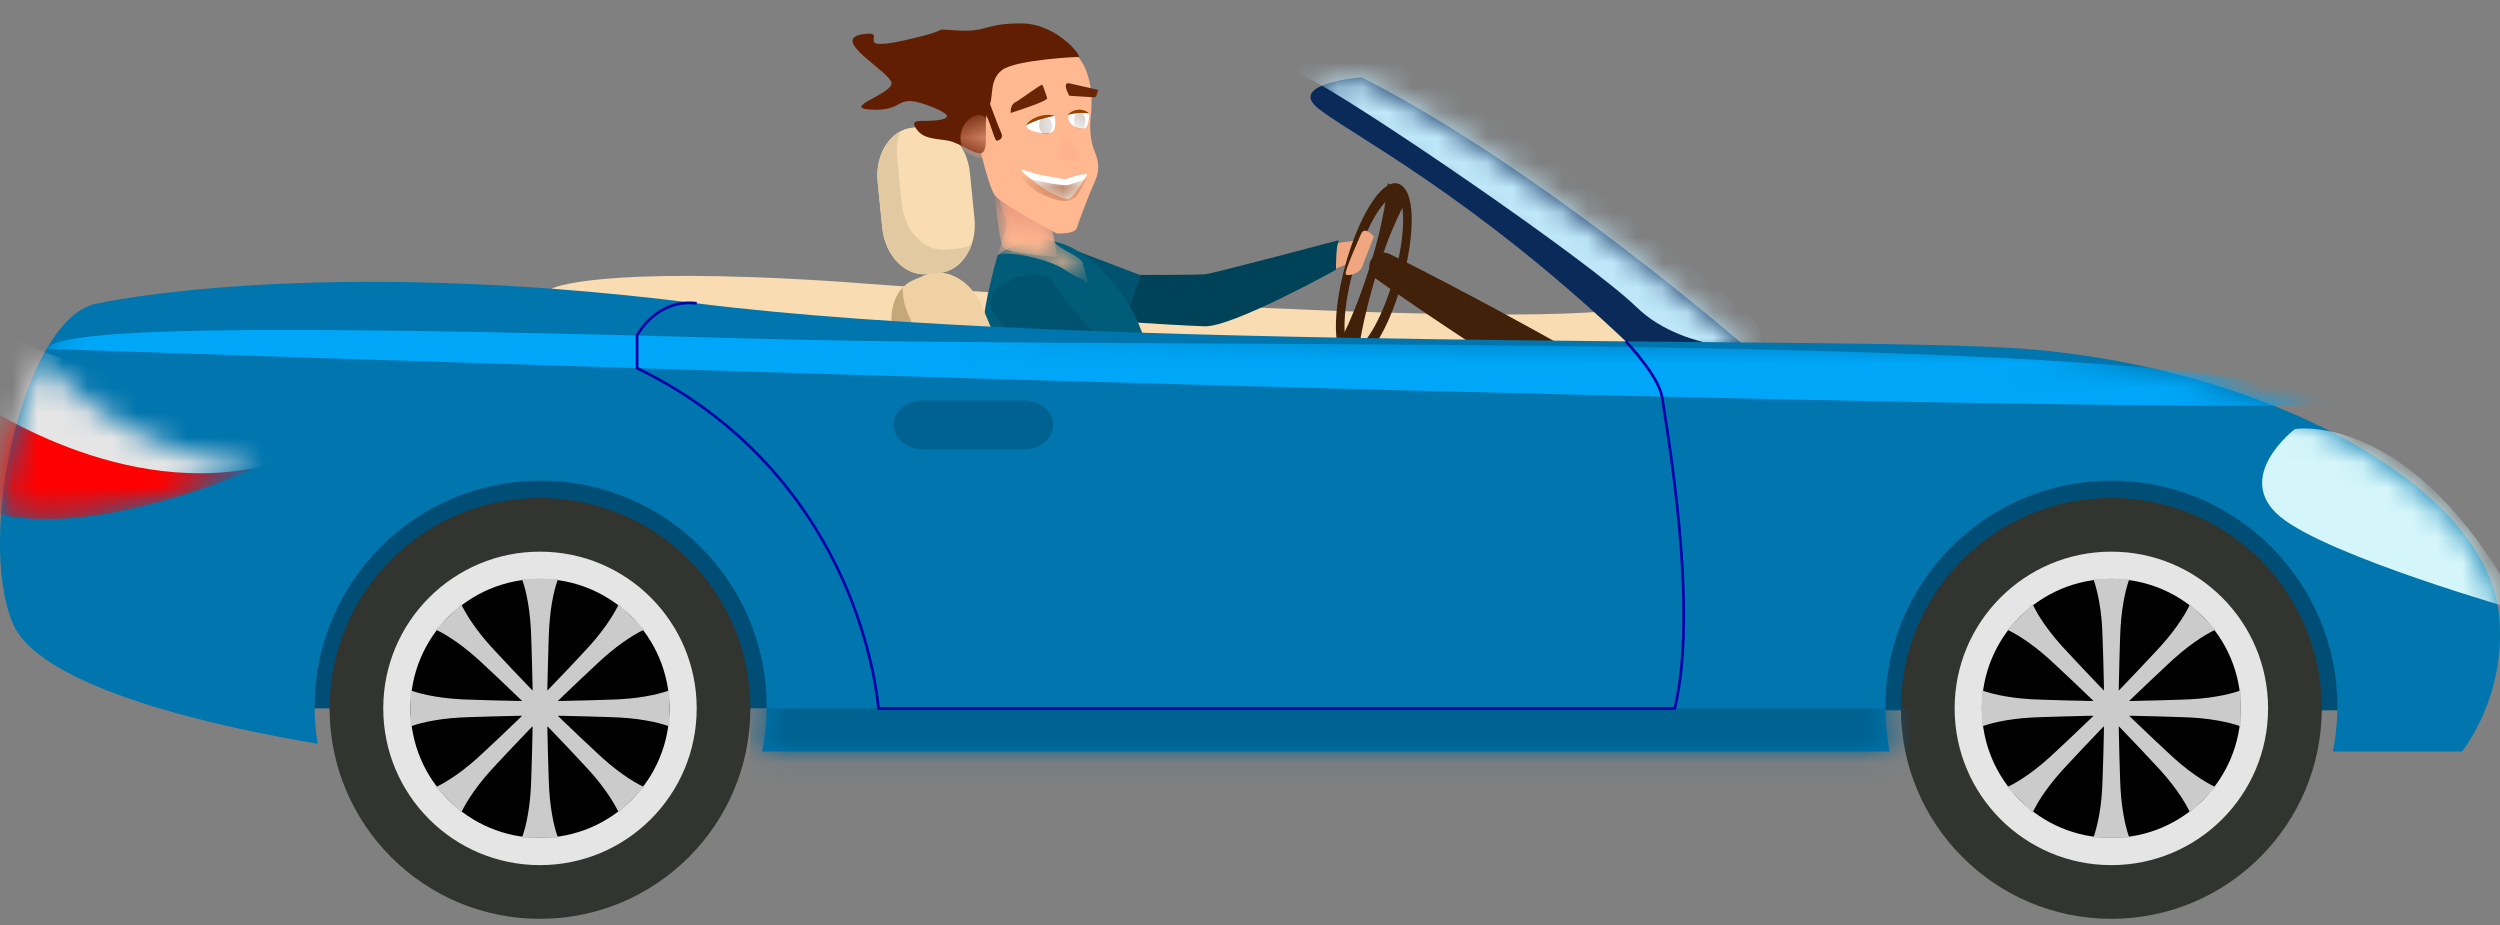 <svg width="100" height="37" viewBox="0 0 100 37" fill="none" xmlns="http://www.w3.org/2000/svg">
<rect x="0" y="0" width="100" height="37" fill="#808080" stroke="none"/>
<path d="M32.764 28.335H10.168V17.972H32.764V28.335Z" fill="#004E75"/>
<path d="M93.57 28.413H70.973V18.049H93.57V28.413Z" fill="#004E75"/>
<path d="M22.058 11.548C22.058 11.548 23.712 10.609 33.647 11.272C33.647 11.272 60.09 13.317 65.473 12.295C70.855 11.274 66.163 16.684 65.473 16.684C64.783 16.684 21.954 14.03 22.058 11.548Z" fill="#F9DCB1"/>
<path d="M70.212 14.206C70.212 14.206 61.857 6.845 54.461 3.091C54.461 3.091 51.497 3.331 52.712 4.324C53.927 5.318 58.895 7.802 65.206 13.819C65.702 14.553 70.212 14.206 70.212 14.206Z" fill="#0A2B5A"/>
<mask id="mask0_1_1622" style="mask-type:luminance" maskUnits="userSpaceOnUse" x="52" y="3" width="19" height="12">
<path d="M70.212 14.206C70.212 14.206 61.857 6.845 54.461 3.091C54.461 3.091 51.497 3.331 52.712 4.324C53.927 5.318 58.895 7.802 65.206 13.819C65.702 14.553 70.212 14.206 70.212 14.206Z" fill="white"/>
</mask>
<g mask="url(#mask0_1_1622)">
<path d="M71.073 13.992C71.073 13.992 67.46 14.227 65.473 12.295C63.486 10.363 53.962 3.879 52.251 3.091C50.54 2.304 54.57 1.862 55.867 2.166C57.164 2.469 71.016 12.736 71.073 13.992Z" fill="#C0E8FA"/>
</g>
<path d="M41.562 12.653C41.562 12.653 47.071 13.024 48.193 13.052C49.314 13.081 53.435 10.793 53.435 10.793L53.542 9.609C53.542 9.609 48.557 10.929 48.21 10.972C47.863 11.015 40.928 10.998 40.928 10.998C40.928 10.998 38.901 12.532 41.562 12.653Z" fill="#004359"/>
<path d="M41.818 9.559L45.629 11.012L45.173 12.329C45.173 12.329 40.184 12.538 39.953 12.057C39.721 11.575 41.818 9.559 41.818 9.559Z" fill="#00536E"/>
<path d="M39.906 10.203C39.906 10.203 39.319 12.231 39.346 13.031C39.372 13.831 41.864 18.025 42.018 18.495C42.174 18.964 46.793 17.681 46.793 17.681C46.793 17.681 46.07 14.111 45.865 13.752C45.663 13.393 45.407 11.893 43.522 10.337C41.637 8.781 39.906 10.203 39.906 10.203Z" fill="#005C79"/>
<path d="M39.995 13.937C40.431 14.963 40.127 16.076 39.312 16.422L38.849 16.619C38.035 16.966 37.02 16.414 36.584 15.388L35.859 13.685C35.423 12.658 35.73 11.546 36.544 11.199L37.005 11.002C37.819 10.656 38.834 11.207 39.27 12.233L39.995 13.937Z" fill="#F0D1A3"/>
<path d="M39.759 15.256L39.296 15.453C38.482 15.8 37.467 15.249 37.031 14.222L36.306 12.519C36.161 12.179 36.101 11.83 36.11 11.502C35.636 11.999 35.511 12.868 35.859 13.685L36.584 15.388C37.02 16.414 38.035 16.966 38.849 16.619L39.312 16.422C39.857 16.191 40.173 15.616 40.191 14.953C40.071 15.081 39.926 15.186 39.759 15.256Z" fill="#C4A77A"/>
<path d="M38.98 8.747C39.09 9.857 38.467 10.828 37.585 10.916L37.087 10.966C36.206 11.054 35.403 10.225 35.291 9.115L35.107 7.273C34.995 6.164 35.621 5.192 36.499 5.105L37 5.055C37.881 4.967 38.685 5.795 38.796 6.905L38.98 8.747Z" fill="#F9DCB1"/>
<path d="M38.36 9.936L37.861 9.986C36.98 10.074 36.177 9.246 36.066 8.136L35.881 6.294C35.845 5.926 35.89 5.575 35.997 5.265C35.396 5.597 35.02 6.391 35.106 7.273L35.291 9.115C35.402 10.225 36.206 11.054 37.087 10.966L37.585 10.916C38.175 10.857 38.647 10.402 38.865 9.776C38.709 9.862 38.54 9.918 38.36 9.936Z" fill="#E3C9A1"/>
<mask id="mask1_1_1622" style="mask-type:luminance" maskUnits="userSpaceOnUse" x="39" y="5" width="5" height="7">
<path d="M39.906 10.202C39.906 10.202 40.34 8.971 40.255 8.822C40.171 8.672 39.223 5.685 39.223 5.685C39.223 5.685 41.114 7.269 41.813 7.269C41.813 7.269 42.009 9.368 42.164 9.66C42.32 9.952 43.184 10.23 43.293 10.49C43.402 10.749 43.575 11.534 43.44 11.316C43.326 11.131 43.204 11.198 42.612 10.801C42.02 10.405 40.467 10.006 39.906 10.202Z" fill="white"/>
</mask>
<g mask="url(#mask1_1_1622)">
<path d="M39.906 10.202C39.906 10.202 40.34 8.971 40.255 8.822C40.171 8.672 39.223 5.685 39.223 5.685C39.223 5.685 41.114 7.269 41.813 7.269C41.813 7.269 42.009 9.368 42.164 9.66C42.32 9.952 43.184 10.23 43.293 10.49C43.402 10.749 43.575 11.534 43.44 11.316C43.326 11.131 43.204 11.198 42.612 10.801C42.02 10.405 40.467 10.006 39.906 10.202Z" fill="url(#paint0_linear_1_1622)"/>
</g>
<path d="M53.542 9.716L54.216 9.623L53.838 10.581L53.439 10.74C53.439 10.74 53.444 9.723 53.542 9.716Z" fill="#F0A77F"/>
<path d="M69.527 18.477C69.527 18.477 69.563 18.41 69.634 18.277L69.647 18.252L69.654 18.236L69.669 18.202C69.681 18.178 69.694 18.152 69.707 18.123C69.725 18.089 69.727 18.08 69.734 18.06C69.743 18.04 69.745 18.029 69.745 18.021C69.723 17.998 69.681 17.98 69.632 17.948C69.529 17.888 69.378 17.799 69.187 17.686C68.804 17.46 68.261 17.133 67.602 16.751C67.275 16.559 66.919 16.351 66.541 16.131C66.165 15.913 65.767 15.683 65.353 15.446C64.941 15.21 64.514 14.966 64.08 14.719C63.644 14.473 63.201 14.224 62.758 13.975C61.873 13.479 60.983 12.99 60.146 12.536C59.728 12.311 59.323 12.09 58.935 11.887C58.55 11.683 58.186 11.49 57.847 11.312C57.509 11.137 57.2 10.977 56.924 10.834C56.648 10.692 56.408 10.569 56.208 10.47C55.811 10.27 55.582 10.159 55.582 10.159C55.3 10.023 54.964 10.14 54.826 10.421C54.706 10.672 54.786 10.969 55.004 11.126C55.004 11.126 55.211 11.275 55.576 11.53C55.758 11.658 55.98 11.812 56.236 11.986C56.492 12.161 56.782 12.358 57.095 12.572C57.413 12.784 57.756 13.014 58.119 13.257C58.482 13.501 58.867 13.751 59.265 14.014C60.061 14.534 60.916 15.085 61.773 15.629C62.202 15.899 62.631 16.17 63.054 16.437C63.479 16.701 63.895 16.961 64.3 17.212C64.705 17.462 65.095 17.704 65.466 17.933C65.84 18.16 66.192 18.374 66.516 18.572C67.166 18.969 67.711 19.292 68.092 19.522C68.283 19.636 68.432 19.726 68.535 19.787C68.586 19.816 68.621 19.845 68.653 19.854L68.681 19.825C68.695 19.809 68.701 19.803 68.724 19.772C68.744 19.746 68.759 19.723 68.775 19.702L68.797 19.671L68.808 19.657L68.824 19.634C68.909 19.508 68.951 19.445 68.951 19.445C69.16 19.133 69.356 18.802 69.527 18.477Z" fill="#42210B"/>
<path d="M55.805 7.845C55.854 7.845 55.894 7.862 55.931 7.898C56.252 8.212 56.196 9.807 55.604 11.595C55.088 13.155 54.445 13.996 54.102 13.996C54.053 13.996 54.011 13.979 53.976 13.943C53.653 13.629 53.709 12.034 54.303 10.246C54.819 8.687 55.462 7.845 55.805 7.845ZM54.102 14.514C54.654 14.514 55.382 13.433 55.916 11.824C56.468 10.154 56.728 8.059 56.121 7.465C56.027 7.374 55.92 7.327 55.805 7.327C55.253 7.327 54.523 8.408 53.991 10.017C53.437 11.687 53.177 13.782 53.784 14.376C53.878 14.467 53.984 14.514 54.102 14.514Z" fill="#42210B"/>
<path d="M55.513 7.328C55.513 7.328 55.504 7.446 55.48 7.647C55.466 7.747 55.451 7.868 55.429 8.005C55.409 8.141 55.382 8.294 55.351 8.459C55.32 8.624 55.282 8.801 55.242 8.987C55.219 9.079 55.199 9.174 55.177 9.271C55.153 9.367 55.128 9.464 55.104 9.564C55.053 9.762 54.999 9.965 54.939 10.169C54.881 10.374 54.819 10.58 54.754 10.783C54.69 10.988 54.621 11.189 54.554 11.387C54.485 11.584 54.416 11.778 54.345 11.962C54.276 12.148 54.205 12.324 54.136 12.491C54.069 12.657 54 12.813 53.938 12.955C53.809 13.24 53.693 13.471 53.608 13.63C53.566 13.71 53.531 13.77 53.508 13.812C53.484 13.854 53.471 13.876 53.471 13.876L54.289 14.443C54.289 14.443 54.292 14.414 54.298 14.36C54.305 14.306 54.312 14.226 54.325 14.127C54.352 13.927 54.396 13.647 54.461 13.318C54.492 13.153 54.53 12.976 54.57 12.791C54.612 12.605 54.657 12.411 54.708 12.213C54.757 12.014 54.81 11.811 54.868 11.605C54.926 11.4 54.986 11.192 55.048 10.988C55.11 10.782 55.177 10.579 55.244 10.38C55.311 10.181 55.38 9.988 55.449 9.802C55.484 9.71 55.518 9.62 55.551 9.531C55.587 9.443 55.622 9.357 55.656 9.273C55.725 9.107 55.791 8.952 55.856 8.81C55.92 8.668 55.983 8.539 56.038 8.427C56.096 8.314 56.145 8.217 56.19 8.138C56.276 7.981 56.332 7.895 56.332 7.895L55.513 7.328Z" fill="#42210B"/>
<path d="M54.461 9.322C54.461 9.322 53.764 10.86 53.827 10.966C53.889 11.073 54.376 10.953 54.487 10.671C54.601 10.39 54.952 9.461 54.952 9.461C54.952 9.461 54.614 9.047 54.461 9.322Z" fill="#F0A77F"/>
<path d="M40.46 13.322C40.46 13.322 44.04 16.843 45.086 17.653C46.134 18.462 51.975 15.008 51.975 15.008L51.279 13.599C51.279 13.599 46.548 15.761 46.183 15.568C45.818 15.376 43.046 12.846 42.011 11.155C41.679 10.613 38.015 11.34 40.46 13.322Z" fill="#00536E"/>
<mask id="mask2_1_1622" style="mask-type:luminance" maskUnits="userSpaceOnUse" x="39" y="7" width="4" height="4">
<path d="M42.074 8.858L42.283 10.275C42.283 10.275 40.307 10.158 40.127 9.886C39.946 9.614 39.737 7.423 39.737 7.423L42.074 8.858Z" fill="white"/>
</mask>
<g mask="url(#mask2_1_1622)">
<path d="M42.074 8.858L42.283 10.275C42.283 10.275 40.307 10.158 40.127 9.886C39.946 9.614 39.737 7.423 39.737 7.423L42.074 8.858Z" fill="url(#paint1_linear_1_1622)"/>
</g>
<path d="M42.478 1.639C42.478 1.639 43.168 2.095 43.453 2.845C43.738 3.595 43.664 4.351 43.627 4.696C43.589 5.041 43.589 5.6 43.796 6.086C44.003 6.572 43.949 6.918 43.78 7.293C43.609 7.669 43.164 8.798 43.086 9.093C43.008 9.389 42.267 9.337 42.267 9.337C42.267 9.337 40.111 8.204 39.806 7.828C39.499 7.452 38.976 4.982 38.896 4.674C38.818 4.366 38.442 2.364 38.954 1.975C39.466 1.586 41.339 1.054 42.478 1.639Z" fill="#FFB890"/>
<path d="M39.572 4.082C39.572 4.082 39.946 5.097 40.048 5.315C40.153 5.532 39.968 5.621 39.868 5.627C39.813 5.631 39.708 5.281 39.592 4.955C39.497 4.69 39.394 4.441 39.301 4.411C39.096 4.346 39.572 4.082 39.572 4.082Z" fill="#621E02"/>
<path d="M43.137 2.28C43.366 2.383 42.349 0.936 40.843 0.936C39.339 0.936 39.568 1.285 38.3 1.219C37.033 1.154 38.395 1.125 36.17 1.615C33.945 2.106 35.698 1.153 34.455 1.379C33.211 1.606 35.641 2.893 35.661 3.329C35.681 3.765 33.569 4.33 34.888 4.387C36.208 4.443 35.805 3.747 37.042 4.189C38.282 4.632 36.497 3.961 37.194 4.242C37.888 4.522 38.151 4.711 37.527 4.804C36.904 4.896 36.359 4.702 36.642 5.138C36.924 5.575 37.416 5.535 37.928 5.627C38.438 5.72 39.145 6.329 39.345 6.065C39.546 5.801 39.319 4.688 39.546 4.293C39.77 3.897 39.539 3.218 40.08 2.803C40.62 2.388 43.112 2.269 43.137 2.28Z" fill="#621E02"/>
<mask id="mask3_1_1622" style="mask-type:luminance" maskUnits="userSpaceOnUse" x="38" y="4" width="2" height="3">
<path d="M39.61 5.006C39.61 5.006 39.414 4.382 38.896 4.675C38.38 4.967 38.302 5.664 38.562 5.998C38.82 6.333 39.599 6.456 39.744 6.164C39.886 5.872 39.61 5.006 39.61 5.006Z" fill="white"/>
</mask>
<g mask="url(#mask3_1_1622)">
<path d="M39.61 5.006C39.61 5.006 39.414 4.382 38.896 4.675C38.38 4.967 38.302 5.664 38.562 5.998C38.82 6.333 39.599 6.456 39.744 6.164C39.886 5.872 39.61 5.006 39.61 5.006Z" fill="url(#paint2_linear_1_1622)"/>
</g>
<path d="M43.493 6.979C43.493 6.979 42.904 7.958 42.741 7.968C42.579 7.978 42.125 7.767 41.831 7.592C41.537 7.416 40.943 6.937 40.854 6.821C40.765 6.704 41.315 6.938 41.564 6.983C41.811 7.027 42.514 7.17 42.61 7.164C42.706 7.158 43.264 6.908 43.493 6.979Z" fill="white"/>
<mask id="mask4_1_1622" style="mask-type:luminance" maskUnits="userSpaceOnUse" x="42" y="4" width="2" height="3">
<path d="M42.516 4.191C42.516 4.191 42.483 5.467 43.11 6.031C43.315 6.286 43.197 6.461 42.643 6.406C42.091 6.351 42.231 6.286 42.309 6.103C42.387 5.919 42.358 5.061 42.251 4.799C42.147 4.538 42.291 4.16 42.516 4.191Z" fill="white"/>
</mask>
<g mask="url(#mask4_1_1622)">
<path d="M42.516 4.191C42.516 4.191 42.483 5.467 43.11 6.031C43.315 6.286 43.197 6.461 42.643 6.406C42.091 6.351 42.231 6.286 42.309 6.103C42.387 5.919 42.358 5.061 42.251 4.799C42.147 4.538 42.291 4.16 42.516 4.191Z" fill="url(#paint3_linear_1_1622)"/>
</g>
<path d="M43.927 3.596C43.927 3.596 43.133 3.416 42.788 3.336C42.443 3.257 42.772 3.829 42.772 3.829C42.772 3.829 43.733 3.898 43.798 3.889C43.865 3.879 43.927 3.596 43.927 3.596Z" fill="#692506"/>
<path d="M41.891 3.939C41.891 3.939 41.733 3.434 41.691 3.393C41.649 3.351 40.859 3.958 40.621 4.084C40.385 4.21 40.431 4.517 40.431 4.517C40.431 4.517 41.818 4.083 41.891 3.939Z" fill="#692506"/>
<path d="M43.56 4.54C43.56 4.54 43.573 4.982 43.431 5.103C43.286 5.223 42.614 5.034 42.754 4.586C42.754 4.586 43.095 4.319 43.56 4.54Z" fill="white"/>
<path d="M42.187 4.632C42.187 4.632 42.294 5.199 42.069 5.289C41.846 5.38 41.059 5.295 41.045 5.005C41.045 5.005 41.528 4.58 42.187 4.632Z" fill="white"/>
<mask id="mask5_1_1622" style="mask-type:luminance" maskUnits="userSpaceOnUse" x="42" y="4" width="2" height="2">
<path d="M43.56 4.54C43.56 4.54 43.573 4.982 43.431 5.103C43.286 5.223 42.614 5.034 42.754 4.586C42.754 4.586 43.095 4.319 43.56 4.54Z" fill="white"/>
</mask>
<g mask="url(#mask5_1_1622)">
<path d="M42.959 4.844C42.97 5.043 43.081 5.198 43.208 5.19C43.333 5.183 43.424 5.015 43.413 4.817C43.4 4.618 43.288 4.463 43.164 4.471C43.037 4.478 42.946 4.646 42.959 4.844Z" fill="#381B0B"/>
</g>
<path d="M43.56 4.54L43.531 4.511L43.495 4.482L43.444 4.451C43.424 4.44 43.402 4.431 43.377 4.422L43.34 4.41L43.3 4.4L43.259 4.392L43.215 4.388C43.186 4.385 43.155 4.388 43.126 4.388C43.097 4.39 43.066 4.396 43.037 4.401L42.997 4.412L42.955 4.425C42.93 4.435 42.906 4.447 42.883 4.457C42.859 4.468 42.841 4.482 42.821 4.494L42.774 4.53L42.741 4.562L42.721 4.584L42.714 4.592L42.725 4.591L42.754 4.586L42.797 4.576L42.852 4.565L42.883 4.559L42.917 4.552C42.939 4.549 42.961 4.544 42.986 4.54C43.01 4.537 43.035 4.533 43.059 4.529C43.086 4.528 43.11 4.523 43.135 4.522C43.161 4.521 43.186 4.518 43.213 4.518L43.248 4.517L43.286 4.518C43.311 4.517 43.333 4.52 43.357 4.52C43.38 4.522 43.402 4.522 43.42 4.525C43.442 4.526 43.46 4.528 43.475 4.53L43.52 4.535L43.549 4.539L43.56 4.54Z" fill="#954300"/>
<mask id="mask6_1_1622" style="mask-type:luminance" maskUnits="userSpaceOnUse" x="41" y="4" width="2" height="2">
<path d="M42.187 4.632C42.187 4.632 42.294 5.199 42.069 5.289C41.846 5.38 41.059 5.295 41.045 5.005C41.045 5.005 41.528 4.58 42.187 4.632Z" fill="white"/>
</mask>
<g mask="url(#mask6_1_1622)">
<path d="M41.564 5.036C41.577 5.235 41.702 5.389 41.846 5.38C41.989 5.371 42.096 5.203 42.082 5.004C42.071 4.805 41.944 4.652 41.802 4.66C41.659 4.669 41.553 4.837 41.564 5.036Z" fill="#381B0B"/>
</g>
<path d="M42.187 4.632C42.187 4.632 42.167 4.625 42.134 4.618C42.116 4.614 42.096 4.61 42.071 4.607C42.047 4.604 42.02 4.6 41.989 4.599L41.942 4.597L41.893 4.598C41.858 4.598 41.822 4.602 41.784 4.605L41.729 4.613L41.671 4.624C41.631 4.633 41.593 4.642 41.555 4.654L41.497 4.673L41.442 4.696C41.404 4.71 41.37 4.728 41.337 4.747L41.288 4.774L41.244 4.804L41.203 4.833L41.166 4.863C41.143 4.883 41.123 4.902 41.106 4.919L41.066 4.967L41.039 4.999L41.03 5.011L41.045 5.005L41.081 4.988C41.097 4.981 41.117 4.972 41.137 4.961C41.159 4.951 41.181 4.941 41.208 4.929L41.248 4.91L41.292 4.892L41.339 4.873L41.386 4.854L41.437 4.835L41.488 4.817L41.539 4.798L41.595 4.782C41.629 4.77 41.666 4.761 41.702 4.75C41.735 4.739 41.771 4.731 41.806 4.721C41.84 4.714 41.873 4.704 41.904 4.697C41.938 4.689 41.967 4.682 41.996 4.676C42.025 4.669 42.049 4.664 42.074 4.658C42.096 4.653 42.116 4.648 42.134 4.644L42.171 4.636L42.187 4.632Z" fill="#954300"/>
<mask id="mask7_1_1622" style="mask-type:luminance" maskUnits="userSpaceOnUse" x="40" y="6" width="4" height="2">
<path d="M43.491 6.979C43.491 6.979 42.903 7.958 42.741 7.968C42.578 7.978 42.124 7.767 41.831 7.592C41.537 7.416 40.943 6.937 40.854 6.821C40.765 6.704 41.315 6.938 41.564 6.983C41.811 7.027 42.514 7.17 42.61 7.164C42.705 7.158 43.264 6.908 43.491 6.979Z" fill="white"/>
</mask>
<g mask="url(#mask7_1_1622)">
<path d="M43.531 7.115C43.531 7.115 42.848 7.395 42.647 7.408C42.447 7.42 41.303 7.237 40.987 7.063C40.672 6.889 41.132 7.523 41.646 7.759C42.162 7.996 42.834 8.287 43.157 7.711C43.48 7.135 43.531 7.115 43.531 7.115Z" fill="#A15A30"/>
</g>
<path d="M99.963 24.623C99.455 19.327 90.428 14.667 80.928 13.949C74.071 13.431 43.184 14.065 27.866 12.132C12.55 10.199 3.926 12.132 3.926 12.132C1.002 12.575 -0.98 21.351 0.506 24.92C1.616 27.585 9.024 29.135 12.709 29.75C12.628 29.267 12.584 28.772 12.584 28.266C12.584 23.273 16.634 19.226 21.627 19.226C26.618 19.226 30.667 23.273 30.667 28.266C30.667 28.88 30.605 29.48 30.487 30.06H75.59C75.475 29.48 75.412 28.88 75.412 28.266C75.412 23.273 79.46 19.226 84.453 19.226C89.447 19.226 93.494 23.273 93.494 28.266C93.494 28.88 93.432 29.48 93.316 30.06H98.476C98.476 30.06 100.276 27.885 99.963 24.623Z" fill="#0075AE"/>
<path d="M30.016 28.335C30.016 32.984 26.248 36.753 21.598 36.753C16.95 36.753 13.183 32.984 13.183 28.335C13.183 23.687 16.95 19.919 21.598 19.919C26.248 19.919 30.016 23.687 30.016 28.335Z" fill="#323430"/>
<path d="M27.868 28.335C27.868 31.798 25.062 34.605 21.598 34.605C18.136 34.605 15.33 31.798 15.33 28.335C15.33 24.873 18.136 22.066 21.598 22.066C25.062 22.066 27.868 24.873 27.868 28.335Z" fill="#E5E5E5"/>
<path d="M26.778 28.335C26.778 31.196 24.459 33.515 21.598 33.515C18.739 33.515 16.42 31.196 16.42 28.335C16.42 25.475 18.739 23.156 21.598 23.156C24.459 23.156 26.778 25.475 26.778 28.335Z" fill="black"/>
<path d="M26.662 27.654C26.587 27.677 26.476 27.713 26.333 27.748C26.05 27.82 25.645 27.898 25.16 27.942C24.918 27.965 24.653 27.98 24.375 27.987C24.097 27.995 23.805 28.005 23.5 28.014C23.198 28.021 22.884 28.029 22.566 28.036C22.481 28.038 22.397 28.039 22.312 28.04C22.372 27.982 22.435 27.922 22.495 27.864C22.724 27.644 22.951 27.427 23.171 27.218C23.391 27.01 23.607 26.809 23.81 26.619C24.01 26.427 24.208 26.251 24.395 26.096C24.769 25.784 25.111 25.553 25.363 25.403C25.488 25.328 25.59 25.274 25.661 25.238C25.732 25.202 25.772 25.185 25.772 25.185L25.512 24.925L25.261 24.673L24.749 24.162C24.749 24.162 24.733 24.201 24.698 24.273C24.66 24.344 24.606 24.447 24.531 24.573C24.382 24.823 24.15 25.165 23.839 25.54C23.683 25.727 23.507 25.924 23.316 26.125C23.124 26.328 22.924 26.542 22.717 26.763C22.508 26.983 22.29 27.21 22.07 27.441C22.012 27.501 21.952 27.562 21.894 27.623C21.896 27.538 21.896 27.453 21.898 27.37C21.905 27.051 21.914 26.737 21.921 26.434C21.93 26.13 21.938 25.837 21.947 25.559C21.954 25.281 21.97 25.018 21.992 24.775C22.036 24.289 22.114 23.885 22.185 23.601C22.221 23.46 22.257 23.348 22.281 23.272C22.306 23.197 22.323 23.156 22.323 23.156H21.954H21.244H20.875C20.875 23.156 20.89 23.197 20.917 23.272C20.942 23.348 20.977 23.46 21.013 23.601C21.084 23.885 21.162 24.289 21.206 24.775C21.229 25.018 21.244 25.281 21.251 25.559C21.26 25.837 21.269 26.13 21.278 26.434C21.284 26.737 21.293 27.051 21.3 27.37C21.302 27.453 21.302 27.538 21.304 27.623C21.244 27.562 21.186 27.501 21.128 27.441C20.908 27.21 20.69 26.983 20.481 26.763C20.274 26.542 20.074 26.328 19.882 26.125C19.691 25.924 19.515 25.727 19.36 25.54C19.048 25.165 18.817 24.823 18.668 24.573C18.592 24.447 18.538 24.344 18.501 24.273C18.465 24.201 18.45 24.162 18.45 24.162L17.938 24.673L17.686 24.925L17.426 25.185C17.426 25.185 17.466 25.202 17.537 25.238C17.608 25.274 17.711 25.328 17.835 25.403C18.087 25.553 18.429 25.784 18.803 26.096C18.99 26.251 19.188 26.427 19.388 26.619C19.591 26.809 19.807 27.01 20.027 27.218C20.247 27.427 20.474 27.644 20.703 27.864C20.764 27.922 20.826 27.982 20.886 28.04C20.801 28.039 20.717 28.038 20.632 28.036C20.314 28.029 20 28.021 19.698 28.014C19.393 28.005 19.101 27.995 18.823 27.987C18.545 27.98 18.28 27.965 18.038 27.942C17.553 27.898 17.148 27.82 16.865 27.748C16.723 27.713 16.611 27.677 16.536 27.654C16.46 27.628 16.42 27.612 16.42 27.612V27.98V28.691V29.059C16.42 29.059 16.46 29.043 16.536 29.018C16.611 28.993 16.723 28.958 16.865 28.922C17.148 28.852 17.553 28.773 18.038 28.728C18.28 28.706 18.545 28.691 18.823 28.684C19.101 28.676 19.393 28.666 19.698 28.657C20 28.65 20.314 28.642 20.632 28.634C20.717 28.633 20.801 28.632 20.886 28.631C20.826 28.689 20.764 28.749 20.703 28.807C20.474 29.027 20.247 29.244 20.027 29.453C19.807 29.661 19.591 29.862 19.388 30.052C19.188 30.244 18.99 30.42 18.803 30.576C18.429 30.887 18.087 31.118 17.835 31.268C17.711 31.343 17.608 31.397 17.537 31.433C17.466 31.469 17.426 31.486 17.426 31.486L17.686 31.747L17.938 31.998L18.45 32.51C18.45 32.51 18.465 32.469 18.501 32.398C18.538 32.327 18.592 32.224 18.668 32.098C18.817 31.848 19.048 31.506 19.36 31.131C19.515 30.944 19.691 30.747 19.882 30.546C20.074 30.343 20.274 30.129 20.481 29.907C20.69 29.688 20.908 29.461 21.128 29.23C21.186 29.17 21.244 29.108 21.304 29.048C21.302 29.133 21.302 29.218 21.3 29.302C21.293 29.62 21.284 29.934 21.278 30.237C21.269 30.541 21.26 30.834 21.251 31.112C21.244 31.391 21.229 31.654 21.206 31.896C21.162 32.382 21.084 32.787 21.013 33.07C20.977 33.211 20.942 33.323 20.917 33.398C20.89 33.474 20.875 33.515 20.875 33.515H21.244H21.954H22.323C22.323 33.515 22.306 33.474 22.281 33.398C22.257 33.323 22.221 33.211 22.185 33.07C22.114 32.787 22.036 32.382 21.992 31.896C21.97 31.654 21.954 31.391 21.947 31.112C21.938 30.834 21.93 30.541 21.921 30.237C21.914 29.934 21.905 29.62 21.898 29.302C21.896 29.218 21.896 29.133 21.894 29.048C21.952 29.108 22.012 29.17 22.07 29.23C22.29 29.461 22.508 29.688 22.717 29.907C22.924 30.129 23.124 30.343 23.316 30.546C23.507 30.747 23.683 30.944 23.839 31.131C24.15 31.506 24.382 31.848 24.531 32.098C24.606 32.224 24.66 32.327 24.698 32.398C24.733 32.469 24.749 32.51 24.749 32.51L25.261 31.998L25.512 31.747L25.772 31.486C25.772 31.486 25.732 31.469 25.661 31.433C25.59 31.397 25.488 31.343 25.363 31.268C25.111 31.118 24.769 30.887 24.395 30.576C24.208 30.42 24.01 30.244 23.81 30.052C23.607 29.862 23.391 29.661 23.171 29.453C22.951 29.244 22.724 29.027 22.495 28.807C22.435 28.749 22.372 28.689 22.312 28.631C22.397 28.632 22.481 28.633 22.566 28.634C22.884 28.642 23.198 28.65 23.5 28.657C23.805 28.666 24.097 28.676 24.375 28.684C24.653 28.691 24.918 28.706 25.16 28.728C25.645 28.773 26.05 28.852 26.333 28.922C26.476 28.958 26.587 28.993 26.662 29.018C26.738 29.043 26.778 29.059 26.778 29.059V28.691V27.98V27.612C26.778 27.612 26.738 27.628 26.662 27.654Z" fill="#CBCBCB"/>
<path d="M92.871 28.335C92.871 32.984 89.102 36.753 84.453 36.753C79.805 36.753 76.035 32.984 76.035 28.335C76.035 23.687 79.805 19.919 84.453 19.919C89.102 19.919 92.871 23.687 92.871 28.335Z" fill="#323430"/>
<path d="M90.723 28.335C90.723 31.798 87.916 34.605 84.453 34.605C80.991 34.605 78.185 31.798 78.185 28.335C78.185 24.873 80.991 22.066 84.453 22.066C87.916 22.066 90.723 24.873 90.723 28.335Z" fill="#E5E5E5"/>
<path d="M89.633 28.335C89.633 31.196 87.314 33.515 84.453 33.515C81.594 33.515 79.275 31.196 79.275 28.335C79.275 25.475 81.594 23.156 84.453 23.156C87.314 23.156 89.633 25.475 89.633 28.335Z" fill="black"/>
<path d="M89.517 27.654C89.441 27.677 89.33 27.713 89.188 27.748C88.905 27.82 88.5 27.898 88.014 27.942C87.772 27.965 87.509 27.98 87.231 27.987C86.952 27.995 86.659 28.005 86.356 28.014C86.052 28.021 85.738 28.029 85.42 28.036C85.336 28.038 85.25 28.039 85.165 28.04C85.228 27.982 85.288 27.922 85.348 27.864C85.579 27.644 85.806 27.427 86.026 27.218C86.247 27.01 86.461 26.809 86.664 26.619C86.865 26.427 87.062 26.251 87.249 26.096C87.624 25.784 87.966 25.553 88.216 25.403C88.342 25.328 88.445 25.274 88.516 25.238C88.588 25.202 88.628 25.185 88.628 25.185L88.367 24.925L88.116 24.673L87.604 24.162C87.604 24.162 87.587 24.201 87.552 24.273C87.515 24.344 87.461 24.447 87.386 24.573C87.236 24.823 87.006 25.165 86.694 25.54C86.538 25.727 86.363 25.924 86.171 26.125C85.98 26.328 85.779 26.542 85.571 26.763C85.362 26.983 85.145 27.21 84.925 27.441C84.867 27.501 84.807 27.562 84.749 27.623C84.749 27.538 84.751 27.453 84.754 27.37C84.76 27.051 84.767 26.737 84.776 26.434C84.785 26.13 84.794 25.837 84.802 25.559C84.809 25.281 84.825 25.018 84.847 24.775C84.892 24.289 84.969 23.885 85.041 23.601C85.076 23.46 85.112 23.348 85.136 23.272C85.161 23.197 85.176 23.156 85.176 23.156H84.809H84.097H83.73C83.73 23.156 83.746 23.197 83.772 23.272C83.797 23.348 83.83 23.46 83.866 23.601C83.937 23.885 84.017 24.289 84.062 24.775C84.084 25.018 84.097 25.281 84.104 25.559C84.113 25.837 84.124 26.13 84.133 26.434C84.139 26.737 84.146 27.051 84.155 27.37C84.155 27.453 84.157 27.538 84.159 27.623C84.099 27.562 84.039 27.501 83.981 27.441C83.761 27.21 83.545 26.983 83.336 26.763C83.129 26.542 82.927 26.328 82.738 26.125C82.544 25.924 82.371 25.727 82.215 25.54C81.901 25.165 81.672 24.823 81.52 24.573C81.447 24.447 81.391 24.344 81.356 24.273C81.32 24.201 81.302 24.162 81.302 24.162L80.791 24.673L80.539 24.925L80.279 25.185C80.279 25.185 80.319 25.202 80.392 25.238C80.461 25.274 80.566 25.328 80.691 25.403C80.942 25.553 81.282 25.784 81.658 26.096C81.845 26.251 82.041 26.427 82.244 26.619C82.446 26.809 82.66 27.01 82.882 27.218C83.1 27.427 83.329 27.644 83.559 27.864C83.619 27.922 83.681 27.982 83.741 28.04C83.657 28.039 83.572 28.038 83.487 28.036C83.169 28.029 82.856 28.021 82.553 28.014C82.248 28.005 81.954 27.995 81.676 27.987C81.398 27.98 81.135 27.965 80.893 27.942C80.408 27.898 80.003 27.82 79.72 27.748C79.578 27.713 79.467 27.677 79.391 27.654C79.315 27.628 79.275 27.612 79.275 27.612V27.98V28.691V29.059C79.275 29.059 79.315 29.043 79.391 29.018C79.467 28.993 79.578 28.958 79.72 28.922C80.003 28.852 80.408 28.773 80.893 28.728C81.135 28.706 81.398 28.691 81.676 28.684C81.954 28.676 82.248 28.666 82.553 28.657C82.856 28.65 83.169 28.642 83.487 28.634C83.572 28.633 83.657 28.632 83.741 28.631C83.681 28.689 83.619 28.749 83.559 28.807C83.329 29.027 83.1 29.244 82.882 29.453C82.66 29.661 82.446 29.862 82.244 30.052C82.041 30.244 81.845 30.42 81.658 30.576C81.282 30.887 80.942 31.118 80.691 31.268C80.566 31.343 80.461 31.397 80.392 31.433C80.319 31.469 80.279 31.486 80.279 31.486L80.539 31.747L80.791 31.998L81.302 32.51C81.302 32.51 81.32 32.469 81.356 32.398C81.391 32.327 81.447 32.224 81.52 32.098C81.672 31.848 81.901 31.506 82.215 31.131C82.371 30.944 82.544 30.747 82.738 30.546C82.927 30.343 83.129 30.129 83.336 29.907C83.545 29.688 83.761 29.461 83.981 29.23C84.039 29.17 84.099 29.108 84.159 29.048C84.157 29.133 84.155 29.218 84.155 29.302C84.146 29.62 84.139 29.934 84.133 30.237C84.124 30.541 84.113 30.834 84.104 31.112C84.097 31.391 84.084 31.654 84.062 31.896C84.017 32.382 83.937 32.787 83.866 33.07C83.83 33.211 83.797 33.323 83.772 33.398C83.746 33.474 83.73 33.515 83.73 33.515H84.097H84.809H85.176C85.176 33.515 85.161 33.474 85.136 33.398C85.112 33.323 85.076 33.211 85.041 33.07C84.969 32.787 84.892 32.382 84.847 31.896C84.825 31.654 84.809 31.391 84.802 31.112C84.794 30.834 84.785 30.541 84.776 30.237C84.767 29.934 84.76 29.62 84.754 29.302C84.751 29.218 84.749 29.133 84.749 29.048C84.807 29.108 84.867 29.17 84.925 29.23C85.145 29.461 85.362 29.688 85.571 29.907C85.779 30.129 85.98 30.343 86.171 30.546C86.363 30.747 86.538 30.944 86.694 31.131C87.006 31.506 87.236 31.848 87.386 32.098C87.461 32.224 87.515 32.327 87.552 32.398C87.587 32.469 87.604 32.51 87.604 32.51L88.116 31.998L88.367 31.747L88.628 31.486C88.628 31.486 88.588 31.469 88.516 31.433C88.445 31.397 88.342 31.343 88.216 31.268C87.966 31.118 87.624 30.887 87.249 30.576C87.062 30.42 86.865 30.244 86.664 30.052C86.461 29.862 86.247 29.661 86.026 29.453C85.806 29.244 85.579 29.027 85.348 28.807C85.288 28.749 85.228 28.689 85.165 28.631C85.25 28.632 85.336 28.633 85.42 28.634C85.738 28.642 86.052 28.65 86.356 28.657C86.659 28.666 86.952 28.676 87.231 28.684C87.509 28.691 87.772 28.706 88.014 28.728C88.5 28.773 88.905 28.852 89.188 28.922C89.33 28.958 89.441 28.993 89.517 29.018C89.593 29.043 89.633 29.059 89.633 29.059V28.691V27.98V27.612C89.633 27.612 89.593 27.628 89.517 27.654Z" fill="#CBCBCB"/>
<mask id="mask8_1_1622" style="mask-type:luminance" maskUnits="userSpaceOnUse" x="0" y="11" width="100" height="20">
<path d="M99.963 24.623C99.456 19.327 90.428 14.667 80.928 13.949C74.071 13.431 43.184 14.065 27.866 12.132C12.551 10.199 3.926 12.132 3.926 12.132C1.002 12.575 -0.98 21.351 0.506 24.92C1.616 27.585 9.024 29.135 12.709 29.75C12.628 29.267 12.584 28.772 12.584 28.266C12.584 23.273 16.634 19.226 21.627 19.226C26.618 19.226 30.668 23.273 30.668 28.266C30.668 28.88 30.605 29.48 30.487 30.06H75.59C75.475 29.48 75.412 28.88 75.412 28.266C75.412 23.273 79.46 19.226 84.453 19.226C89.447 19.226 93.494 23.273 93.494 28.266C93.494 28.88 93.433 29.48 93.316 30.06H98.476C98.476 30.06 100.276 27.885 99.963 24.623Z" fill="white"/>
</mask>
<g mask="url(#mask8_1_1622)">
<path d="M100.848 24.449C100.848 24.449 93.12 22.256 91.206 20.666C89.292 19.076 91.795 17.162 91.795 17.162C91.795 17.162 96.579 16.353 100.848 24.449Z" fill="#D4F6FA"/>
<path d="M77.7 36.753H30.015V28.335H77.7V36.753Z" fill="#006291"/>
</g>
<mask id="mask9_1_1622" style="mask-type:luminance" maskUnits="userSpaceOnUse" x="0" y="11" width="100" height="20">
<path d="M99.963 24.623C99.456 19.327 90.428 14.667 80.928 13.949C74.071 13.431 43.184 14.065 27.866 12.132C12.551 10.199 3.926 12.132 3.926 12.132C1.002 12.575 -0.98 21.351 0.506 24.92C1.616 27.585 9.024 29.135 12.709 29.75C12.628 29.267 12.584 28.772 12.584 28.266C12.584 23.273 16.634 19.226 21.627 19.226C26.618 19.226 30.668 23.273 30.668 28.266C30.668 28.88 30.605 29.48 30.487 30.06H75.59C75.475 29.48 75.412 28.88 75.412 28.266C75.412 23.273 79.46 19.226 84.453 19.226C89.447 19.226 93.494 23.273 93.494 28.266C93.494 28.88 93.433 29.48 93.316 30.06H98.476C98.476 30.06 100.276 27.885 99.963 24.623Z" fill="white"/>
</mask>
<g mask="url(#mask9_1_1622)">
<mask id="mask10_1_1622" style="mask-type:luminance" maskUnits="userSpaceOnUse" x="-4" y="12" width="15" height="9">
<path d="M0.379 12.599C0.379 12.599 3.25 17.972 10.241 18.708C10.241 18.708 2.293 22.38 -1.681 19.918C-5.658 17.457 0.379 12.599 0.379 12.599Z" fill="white"/>
</mask>
<g mask="url(#mask10_1_1622)">
<path d="M0.379 12.599C0.379 12.599 3.25 17.972 10.241 18.708C10.241 18.708 2.293 22.38 -1.681 19.918C-5.658 17.457 0.379 12.599 0.379 12.599Z" fill="#FF0000"/>
<path d="M-1.129 15.894C-1.129 15.894 4.391 19.904 10.241 18.708C16.093 17.512 2.226 14.73 1.18 13.769C0.132 12.807 -1.129 15.894 -1.129 15.894Z" fill="#E5E5E5"/>
</g>
</g>
<mask id="mask11_1_1622" style="mask-type:luminance" maskUnits="userSpaceOnUse" x="0" y="11" width="100" height="20">
<path d="M99.963 24.623C99.456 19.327 90.428 14.667 80.928 13.949C74.071 13.431 43.184 14.065 27.866 12.132C12.551 10.199 3.926 12.132 3.926 12.132C1.002 12.575 -0.98 21.351 0.506 24.92C1.616 27.585 9.024 29.135 12.709 29.75C12.628 29.267 12.584 28.772 12.584 28.266C12.584 23.273 16.634 19.226 21.627 19.226C26.618 19.226 30.668 23.273 30.668 28.266C30.668 28.88 30.605 29.48 30.487 30.06H75.59C75.475 29.48 75.412 28.88 75.412 28.266C75.412 23.273 79.46 19.226 84.453 19.226C89.447 19.226 93.494 23.273 93.494 28.266C93.494 28.88 93.433 29.48 93.316 30.06H98.476C98.476 30.06 100.276 27.885 99.963 24.623Z" fill="white"/>
</mask>
<g mask="url(#mask11_1_1622)">
<path d="M1.868 13.954C1.868 13.954 75.161 16.5 93.635 16.206C88.385 13.123 47.536 14.021 30.659 13.556C13.781 13.091 2.375 12.942 1.868 13.954Z" fill="#00A6F7"/>
</g>
<path d="M42.133 16.995C42.133 17.535 41.602 17.972 40.948 17.972H36.925C36.27 17.972 35.741 17.535 35.741 16.995C35.741 16.456 36.27 16.018 36.925 16.018H40.948C41.602 16.018 42.133 16.456 42.133 16.995Z" fill="#006291"/>
<path d="M67.032 28.391H35.087L35.082 28.339C35.082 28.316 34.917 26.007 33.654 23.195C32.487 20.6 30.118 17.034 25.461 14.776L25.429 14.761V13.406L25.434 13.395C25.443 13.38 26.21 11.883 27.873 12.077L27.861 12.186C26.351 12.011 25.612 13.299 25.538 13.433V14.692C30.209 16.966 32.583 20.547 33.756 23.153C34.922 25.75 35.158 27.922 35.189 28.28H66.946C67.533 25.82 67.38 21.786 66.49 16.288C66.461 16.109 66.441 15.978 66.43 15.902C66.312 15.084 65.005 13.707 64.992 13.693L65.072 13.617C65.128 13.674 66.416 15.033 66.538 15.886C66.55 15.962 66.57 16.093 66.599 16.27C67.495 21.814 67.644 25.878 67.044 28.349L67.032 28.391Z" fill="#0003A7"/>
<defs>
<linearGradient id="paint0_linear_1_1622" x1="41.515" y1="10.52" x2="40.998" y2="3.856" gradientUnits="userSpaceOnUse">
<stop stop-color="#FFB890"/>
<stop offset="0.751" stop-color="#E68D76"/>
<stop offset="1" stop-color="#E68D76"/>
</linearGradient>
<linearGradient id="paint1_linear_1_1622" x1="40.872" y1="9.749" x2="41.286" y2="7.043" gradientUnits="userSpaceOnUse">
<stop stop-color="#FFB890"/>
<stop offset="0.751" stop-color="#E68D76"/>
<stop offset="1" stop-color="#E68D76"/>
</linearGradient>
<linearGradient id="paint2_linear_1_1622" x1="39.757" y1="5.432" x2="38.415" y2="5.515" gradientUnits="userSpaceOnUse">
<stop stop-color="#FFB890"/>
<stop offset="1" stop-color="#FD9B82"/>
</linearGradient>
<linearGradient id="paint3_linear_1_1622" x1="42.476" y1="5.33" x2="43.158" y2="5.891" gradientUnits="userSpaceOnUse">
<stop stop-color="#FFB890"/>
<stop offset="1" stop-color="#FD9B82"/>
</linearGradient>
</defs>
</svg>
